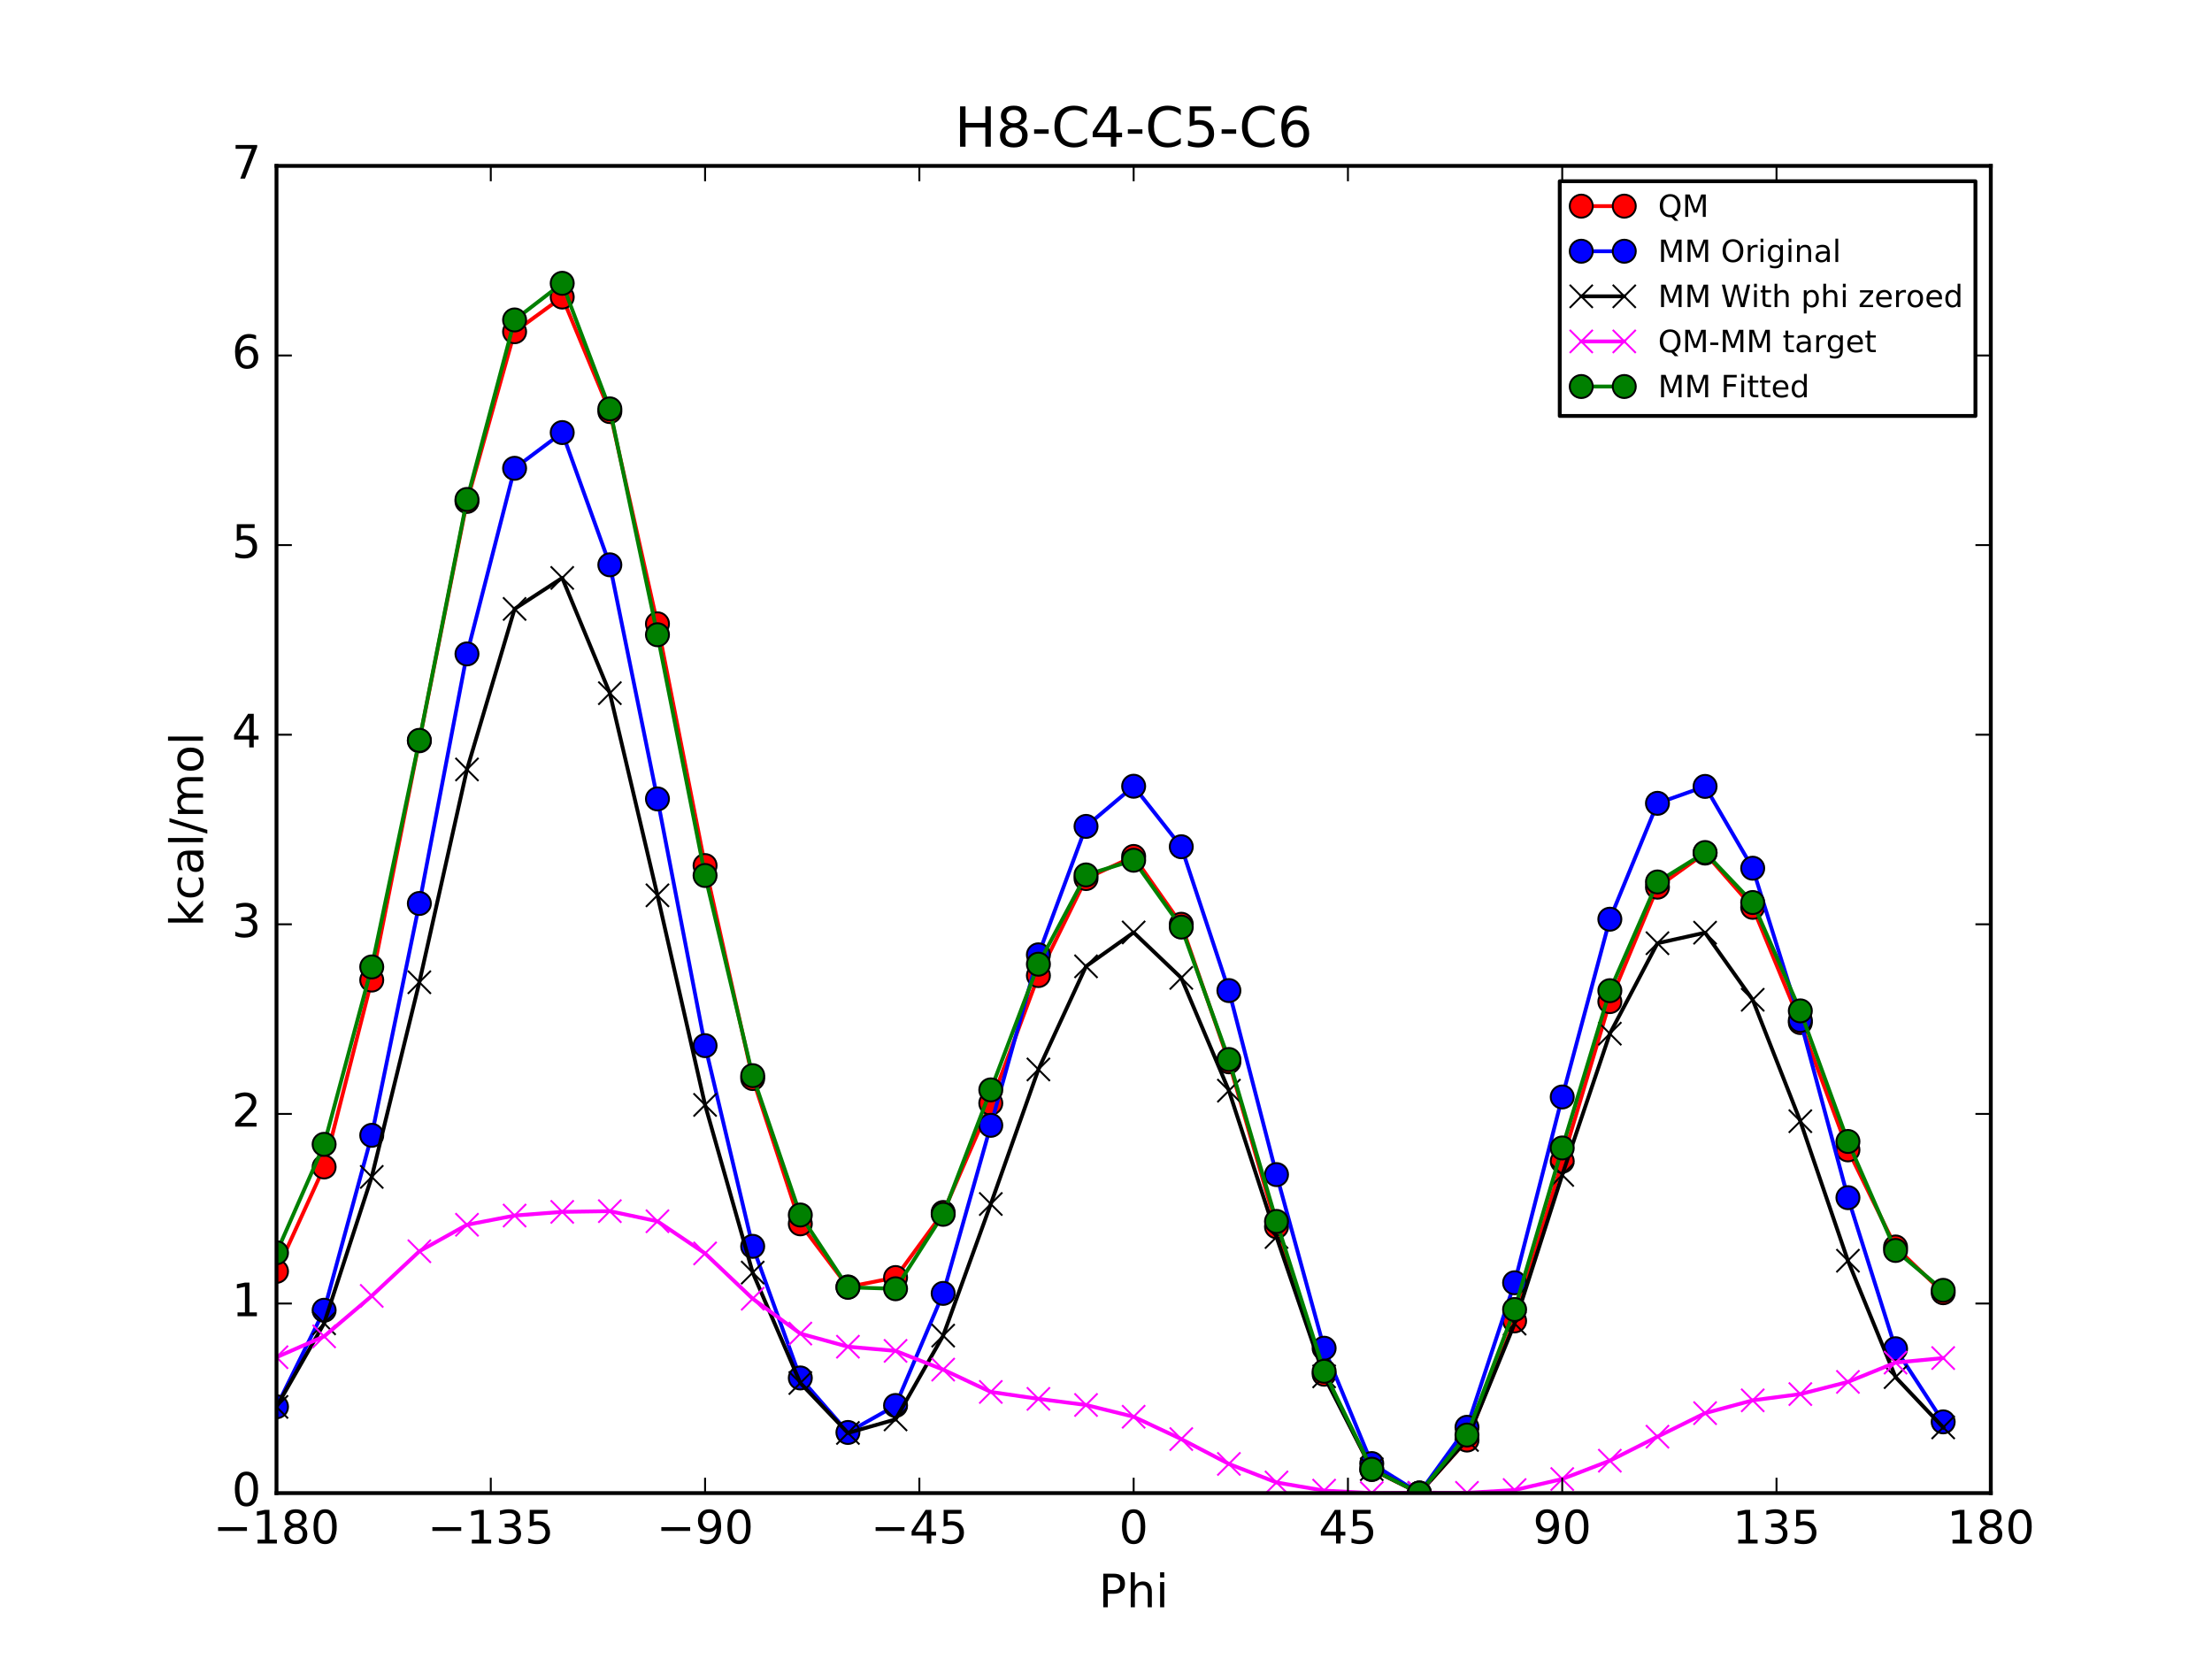 <?xml version="1.0" encoding="utf-8" standalone="no"?>
<!DOCTYPE svg PUBLIC "-//W3C//DTD SVG 1.1//EN"
  "http://www.w3.org/Graphics/SVG/1.1/DTD/svg11.dtd">
<!-- Created with matplotlib (http://matplotlib.org/) -->
<svg height="432pt" version="1.1" viewBox="0 0 576 432" width="576pt" xmlns="http://www.w3.org/2000/svg" xmlns:xlink="http://www.w3.org/1999/xlink">
 <defs>
  <style type="text/css">
*{stroke-linecap:butt;stroke-linejoin:round;stroke-miterlimit:100000;}
  </style>
 </defs>
 <g id="figure_1">
  <g id="patch_1">
   <path d="M 0 432 
L 576 432 
L 576 0 
L 0 0 
z
" style="fill:#ffffff;"/>
  </g>
  <g id="axes_1">
   <g id="patch_2">
    <path d="M 72 388.8 
L 518.4 388.8 
L 518.4 43.2 
L 72 43.2 
z
" style="fill:#ffffff;"/>
   </g>
   <g id="line2d_1">
    <path clip-path="url(#p88afce3d96)" d="M 71.999 331.065 
L 84.4 303.88 
L 96.8 255.206 
L 109.2 192.903 
L 121.6 130.579 
L 134 86.384 
L 146.4 77.354 
L 158.8 107.177 
L 171.2 162.446 
L 183.6 225.394 
L 196 280.852 
L 208.4 318.687 
L 220.8 335.113 
L 233.2 332.669 
L 245.6 315.728 
L 258 287.27 
L 270.4 254.036 
L 282.8 228.775 
L 295.199 223.018 
L 307.6 240.675 
L 320 276.497 
L 332.4 319.432 
L 344.8 357.847 
L 357.2 382.666 
L 369.6 388.8 
L 382 374.99 
L 394.4 343.962 
L 406.8 302.389 
L 419.2 260.819 
L 431.6 231.017 
L 444 222.144 
L 456.4 236.272 
L 468.8 266.268 
L 481.2 299.427 
L 493.6 324.713 
L 506 336.626 
" style="fill:none;stroke:#ff0000;stroke-linecap:square;"/>
    <defs>
     <path d="M 0 3 
C 0.796 3 1.559 2.684 2.121 2.121 
C 2.684 1.559 3 0.796 3 0 
C 3 -0.796 2.684 -1.559 2.121 -2.121 
C 1.559 -2.684 0.796 -3 0 -3 
C -0.796 -3 -1.559 -2.684 -2.121 -2.121 
C -2.684 -1.559 -3 -0.796 -3 0 
C -3 0.796 -2.684 1.559 -2.121 2.121 
C -1.559 2.684 -0.796 3 0 3 
z
" id="m58b7e28d74" style="stroke:#000000;stroke-width:0.5;"/>
    </defs>
    <g clip-path="url(#p88afce3d96)">
     <use style="fill:#ff0000;stroke:#000000;stroke-width:0.5;" x="71.999" xlink:href="#m58b7e28d74" y="331.065"/>
     <use style="fill:#ff0000;stroke:#000000;stroke-width:0.5;" x="84.4" xlink:href="#m58b7e28d74" y="303.88"/>
     <use style="fill:#ff0000;stroke:#000000;stroke-width:0.5;" x="96.8" xlink:href="#m58b7e28d74" y="255.206"/>
     <use style="fill:#ff0000;stroke:#000000;stroke-width:0.5;" x="109.2" xlink:href="#m58b7e28d74" y="192.903"/>
     <use style="fill:#ff0000;stroke:#000000;stroke-width:0.5;" x="121.6" xlink:href="#m58b7e28d74" y="130.579"/>
     <use style="fill:#ff0000;stroke:#000000;stroke-width:0.5;" x="134" xlink:href="#m58b7e28d74" y="86.384"/>
     <use style="fill:#ff0000;stroke:#000000;stroke-width:0.5;" x="146.4" xlink:href="#m58b7e28d74" y="77.354"/>
     <use style="fill:#ff0000;stroke:#000000;stroke-width:0.5;" x="158.8" xlink:href="#m58b7e28d74" y="107.177"/>
     <use style="fill:#ff0000;stroke:#000000;stroke-width:0.5;" x="171.2" xlink:href="#m58b7e28d74" y="162.446"/>
     <use style="fill:#ff0000;stroke:#000000;stroke-width:0.5;" x="183.6" xlink:href="#m58b7e28d74" y="225.394"/>
     <use style="fill:#ff0000;stroke:#000000;stroke-width:0.5;" x="196" xlink:href="#m58b7e28d74" y="280.852"/>
     <use style="fill:#ff0000;stroke:#000000;stroke-width:0.5;" x="208.4" xlink:href="#m58b7e28d74" y="318.687"/>
     <use style="fill:#ff0000;stroke:#000000;stroke-width:0.5;" x="220.8" xlink:href="#m58b7e28d74" y="335.113"/>
     <use style="fill:#ff0000;stroke:#000000;stroke-width:0.5;" x="233.2" xlink:href="#m58b7e28d74" y="332.669"/>
     <use style="fill:#ff0000;stroke:#000000;stroke-width:0.5;" x="245.6" xlink:href="#m58b7e28d74" y="315.728"/>
     <use style="fill:#ff0000;stroke:#000000;stroke-width:0.5;" x="258" xlink:href="#m58b7e28d74" y="287.27"/>
     <use style="fill:#ff0000;stroke:#000000;stroke-width:0.5;" x="270.4" xlink:href="#m58b7e28d74" y="254.036"/>
     <use style="fill:#ff0000;stroke:#000000;stroke-width:0.5;" x="282.8" xlink:href="#m58b7e28d74" y="228.775"/>
     <use style="fill:#ff0000;stroke:#000000;stroke-width:0.5;" x="295.199" xlink:href="#m58b7e28d74" y="223.018"/>
     <use style="fill:#ff0000;stroke:#000000;stroke-width:0.5;" x="307.6" xlink:href="#m58b7e28d74" y="240.675"/>
     <use style="fill:#ff0000;stroke:#000000;stroke-width:0.5;" x="320" xlink:href="#m58b7e28d74" y="276.497"/>
     <use style="fill:#ff0000;stroke:#000000;stroke-width:0.5;" x="332.4" xlink:href="#m58b7e28d74" y="319.432"/>
     <use style="fill:#ff0000;stroke:#000000;stroke-width:0.5;" x="344.8" xlink:href="#m58b7e28d74" y="357.847"/>
     <use style="fill:#ff0000;stroke:#000000;stroke-width:0.5;" x="357.2" xlink:href="#m58b7e28d74" y="382.666"/>
     <use style="fill:#ff0000;stroke:#000000;stroke-width:0.5;" x="369.6" xlink:href="#m58b7e28d74" y="388.8"/>
     <use style="fill:#ff0000;stroke:#000000;stroke-width:0.5;" x="382" xlink:href="#m58b7e28d74" y="374.99"/>
     <use style="fill:#ff0000;stroke:#000000;stroke-width:0.5;" x="394.4" xlink:href="#m58b7e28d74" y="343.962"/>
     <use style="fill:#ff0000;stroke:#000000;stroke-width:0.5;" x="406.8" xlink:href="#m58b7e28d74" y="302.389"/>
     <use style="fill:#ff0000;stroke:#000000;stroke-width:0.5;" x="419.2" xlink:href="#m58b7e28d74" y="260.819"/>
     <use style="fill:#ff0000;stroke:#000000;stroke-width:0.5;" x="431.6" xlink:href="#m58b7e28d74" y="231.017"/>
     <use style="fill:#ff0000;stroke:#000000;stroke-width:0.5;" x="444" xlink:href="#m58b7e28d74" y="222.144"/>
     <use style="fill:#ff0000;stroke:#000000;stroke-width:0.5;" x="456.4" xlink:href="#m58b7e28d74" y="236.272"/>
     <use style="fill:#ff0000;stroke:#000000;stroke-width:0.5;" x="468.8" xlink:href="#m58b7e28d74" y="266.268"/>
     <use style="fill:#ff0000;stroke:#000000;stroke-width:0.5;" x="481.2" xlink:href="#m58b7e28d74" y="299.427"/>
     <use style="fill:#ff0000;stroke:#000000;stroke-width:0.5;" x="493.6" xlink:href="#m58b7e28d74" y="324.713"/>
     <use style="fill:#ff0000;stroke:#000000;stroke-width:0.5;" x="506" xlink:href="#m58b7e28d74" y="336.626"/>
    </g>
   </g>
   <g id="line2d_2">
    <path clip-path="url(#p88afce3d96)" d="M 71.999 366.317 
L 84.4 341.188 
L 96.8 295.634 
L 109.2 235.263 
L 121.6 170.279 
L 134 121.944 
L 146.4 112.641 
L 158.8 147.078 
L 171.2 208.038 
L 183.6 272.286 
L 196 324.544 
L 208.4 358.818 
L 220.8 373.008 
L 233.2 365.987 
L 245.6 336.797 
L 258 293.035 
L 270.4 248.633 
L 282.8 215.192 
L 295.199 204.735 
L 307.6 220.489 
L 320 257.943 
L 332.4 305.864 
L 344.8 351.072 
L 357.2 381.106 
L 369.6 388.8 
L 382 371.666 
L 394.4 334.027 
L 406.8 285.65 
L 419.2 239.36 
L 431.6 209.183 
L 444 204.781 
L 456.4 226.081 
L 468.8 265.711 
L 481.2 311.869 
L 493.6 351.206 
L 506 370.251 
" style="fill:none;stroke:#0000ff;stroke-linecap:square;"/>
    <defs>
     <path d="M 0 3 
C 0.796 3 1.559 2.684 2.121 2.121 
C 2.684 1.559 3 0.796 3 0 
C 3 -0.796 2.684 -1.559 2.121 -2.121 
C 1.559 -2.684 0.796 -3 0 -3 
C -0.796 -3 -1.559 -2.684 -2.121 -2.121 
C -2.684 -1.559 -3 -0.796 -3 0 
C -3 0.796 -2.684 1.559 -2.121 2.121 
C -1.559 2.684 -0.796 3 0 3 
z
" id="m69bf3826ee" style="stroke:#000000;stroke-width:0.5;"/>
    </defs>
    <g clip-path="url(#p88afce3d96)">
     <use style="fill:#0000ff;stroke:#000000;stroke-width:0.5;" x="71.999" xlink:href="#m69bf3826ee" y="366.317"/>
     <use style="fill:#0000ff;stroke:#000000;stroke-width:0.5;" x="84.4" xlink:href="#m69bf3826ee" y="341.188"/>
     <use style="fill:#0000ff;stroke:#000000;stroke-width:0.5;" x="96.8" xlink:href="#m69bf3826ee" y="295.634"/>
     <use style="fill:#0000ff;stroke:#000000;stroke-width:0.5;" x="109.2" xlink:href="#m69bf3826ee" y="235.263"/>
     <use style="fill:#0000ff;stroke:#000000;stroke-width:0.5;" x="121.6" xlink:href="#m69bf3826ee" y="170.279"/>
     <use style="fill:#0000ff;stroke:#000000;stroke-width:0.5;" x="134" xlink:href="#m69bf3826ee" y="121.944"/>
     <use style="fill:#0000ff;stroke:#000000;stroke-width:0.5;" x="146.4" xlink:href="#m69bf3826ee" y="112.641"/>
     <use style="fill:#0000ff;stroke:#000000;stroke-width:0.5;" x="158.8" xlink:href="#m69bf3826ee" y="147.078"/>
     <use style="fill:#0000ff;stroke:#000000;stroke-width:0.5;" x="171.2" xlink:href="#m69bf3826ee" y="208.038"/>
     <use style="fill:#0000ff;stroke:#000000;stroke-width:0.5;" x="183.6" xlink:href="#m69bf3826ee" y="272.286"/>
     <use style="fill:#0000ff;stroke:#000000;stroke-width:0.5;" x="196" xlink:href="#m69bf3826ee" y="324.544"/>
     <use style="fill:#0000ff;stroke:#000000;stroke-width:0.5;" x="208.4" xlink:href="#m69bf3826ee" y="358.818"/>
     <use style="fill:#0000ff;stroke:#000000;stroke-width:0.5;" x="220.8" xlink:href="#m69bf3826ee" y="373.008"/>
     <use style="fill:#0000ff;stroke:#000000;stroke-width:0.5;" x="233.2" xlink:href="#m69bf3826ee" y="365.987"/>
     <use style="fill:#0000ff;stroke:#000000;stroke-width:0.5;" x="245.6" xlink:href="#m69bf3826ee" y="336.797"/>
     <use style="fill:#0000ff;stroke:#000000;stroke-width:0.5;" x="258" xlink:href="#m69bf3826ee" y="293.035"/>
     <use style="fill:#0000ff;stroke:#000000;stroke-width:0.5;" x="270.4" xlink:href="#m69bf3826ee" y="248.633"/>
     <use style="fill:#0000ff;stroke:#000000;stroke-width:0.5;" x="282.8" xlink:href="#m69bf3826ee" y="215.192"/>
     <use style="fill:#0000ff;stroke:#000000;stroke-width:0.5;" x="295.199" xlink:href="#m69bf3826ee" y="204.735"/>
     <use style="fill:#0000ff;stroke:#000000;stroke-width:0.5;" x="307.6" xlink:href="#m69bf3826ee" y="220.489"/>
     <use style="fill:#0000ff;stroke:#000000;stroke-width:0.5;" x="320" xlink:href="#m69bf3826ee" y="257.943"/>
     <use style="fill:#0000ff;stroke:#000000;stroke-width:0.5;" x="332.4" xlink:href="#m69bf3826ee" y="305.864"/>
     <use style="fill:#0000ff;stroke:#000000;stroke-width:0.5;" x="344.8" xlink:href="#m69bf3826ee" y="351.072"/>
     <use style="fill:#0000ff;stroke:#000000;stroke-width:0.5;" x="357.2" xlink:href="#m69bf3826ee" y="381.106"/>
     <use style="fill:#0000ff;stroke:#000000;stroke-width:0.5;" x="369.6" xlink:href="#m69bf3826ee" y="388.8"/>
     <use style="fill:#0000ff;stroke:#000000;stroke-width:0.5;" x="382" xlink:href="#m69bf3826ee" y="371.666"/>
     <use style="fill:#0000ff;stroke:#000000;stroke-width:0.5;" x="394.4" xlink:href="#m69bf3826ee" y="334.027"/>
     <use style="fill:#0000ff;stroke:#000000;stroke-width:0.5;" x="406.8" xlink:href="#m69bf3826ee" y="285.65"/>
     <use style="fill:#0000ff;stroke:#000000;stroke-width:0.5;" x="419.2" xlink:href="#m69bf3826ee" y="239.36"/>
     <use style="fill:#0000ff;stroke:#000000;stroke-width:0.5;" x="431.6" xlink:href="#m69bf3826ee" y="209.183"/>
     <use style="fill:#0000ff;stroke:#000000;stroke-width:0.5;" x="444" xlink:href="#m69bf3826ee" y="204.781"/>
     <use style="fill:#0000ff;stroke:#000000;stroke-width:0.5;" x="456.4" xlink:href="#m69bf3826ee" y="226.081"/>
     <use style="fill:#0000ff;stroke:#000000;stroke-width:0.5;" x="468.8" xlink:href="#m69bf3826ee" y="265.711"/>
     <use style="fill:#0000ff;stroke:#000000;stroke-width:0.5;" x="481.2" xlink:href="#m69bf3826ee" y="311.869"/>
     <use style="fill:#0000ff;stroke:#000000;stroke-width:0.5;" x="493.6" xlink:href="#m69bf3826ee" y="351.206"/>
     <use style="fill:#0000ff;stroke:#000000;stroke-width:0.5;" x="506" xlink:href="#m69bf3826ee" y="370.251"/>
    </g>
   </g>
   <g id="line2d_3">
    <path clip-path="url(#p88afce3d96)" d="M 71.999 366.353 
L 84.4 344.597 
L 96.8 306.462 
L 109.2 255.781 
L 121.6 200.36 
L 134 158.562 
L 146.4 150.491 
L 158.8 180.502 
L 171.2 233.138 
L 183.6 287.715 
L 196 331.38 
L 208.4 360.13 
L 220.8 373.138 
L 233.2 369.609 
L 245.6 347.792 
L 258 313.521 
L 270.4 278.482 
L 282.8 251.629 
L 295.199 242.807 
L 307.6 254.649 
L 320 284.003 
L 332.4 322.109 
L 344.8 358.402 
L 357.2 382.573 
L 369.6 388.8 
L 382 374.964 
L 394.4 344.663 
L 406.8 305.954 
L 419.2 269.164 
L 431.6 245.613 
L 444 242.869 
L 456.4 260.335 
L 468.8 291.958 
L 481.2 328.287 
L 493.6 358.601 
L 506 371.698 
" style="fill:none;stroke:#000000;stroke-linecap:square;"/>
    <defs>
     <path d="M -3 3 
L 3 -3 
M -3 -3 
L 3 3 
" id="m80f69811a4" style="stroke:#000000;stroke-width:0.5;"/>
    </defs>
    <g clip-path="url(#p88afce3d96)">
     <use style="stroke:#000000;stroke-width:0.5;" x="71.999" xlink:href="#m80f69811a4" y="366.353"/>
     <use style="stroke:#000000;stroke-width:0.5;" x="84.4" xlink:href="#m80f69811a4" y="344.597"/>
     <use style="stroke:#000000;stroke-width:0.5;" x="96.8" xlink:href="#m80f69811a4" y="306.462"/>
     <use style="stroke:#000000;stroke-width:0.5;" x="109.2" xlink:href="#m80f69811a4" y="255.781"/>
     <use style="stroke:#000000;stroke-width:0.5;" x="121.6" xlink:href="#m80f69811a4" y="200.36"/>
     <use style="stroke:#000000;stroke-width:0.5;" x="134" xlink:href="#m80f69811a4" y="158.562"/>
     <use style="stroke:#000000;stroke-width:0.5;" x="146.4" xlink:href="#m80f69811a4" y="150.491"/>
     <use style="stroke:#000000;stroke-width:0.5;" x="158.8" xlink:href="#m80f69811a4" y="180.502"/>
     <use style="stroke:#000000;stroke-width:0.5;" x="171.2" xlink:href="#m80f69811a4" y="233.138"/>
     <use style="stroke:#000000;stroke-width:0.5;" x="183.6" xlink:href="#m80f69811a4" y="287.715"/>
     <use style="stroke:#000000;stroke-width:0.5;" x="196" xlink:href="#m80f69811a4" y="331.38"/>
     <use style="stroke:#000000;stroke-width:0.5;" x="208.4" xlink:href="#m80f69811a4" y="360.13"/>
     <use style="stroke:#000000;stroke-width:0.5;" x="220.8" xlink:href="#m80f69811a4" y="373.138"/>
     <use style="stroke:#000000;stroke-width:0.5;" x="233.2" xlink:href="#m80f69811a4" y="369.609"/>
     <use style="stroke:#000000;stroke-width:0.5;" x="245.6" xlink:href="#m80f69811a4" y="347.792"/>
     <use style="stroke:#000000;stroke-width:0.5;" x="258" xlink:href="#m80f69811a4" y="313.521"/>
     <use style="stroke:#000000;stroke-width:0.5;" x="270.4" xlink:href="#m80f69811a4" y="278.482"/>
     <use style="stroke:#000000;stroke-width:0.5;" x="282.8" xlink:href="#m80f69811a4" y="251.629"/>
     <use style="stroke:#000000;stroke-width:0.5;" x="295.199" xlink:href="#m80f69811a4" y="242.807"/>
     <use style="stroke:#000000;stroke-width:0.5;" x="307.6" xlink:href="#m80f69811a4" y="254.649"/>
     <use style="stroke:#000000;stroke-width:0.5;" x="320" xlink:href="#m80f69811a4" y="284.003"/>
     <use style="stroke:#000000;stroke-width:0.5;" x="332.4" xlink:href="#m80f69811a4" y="322.109"/>
     <use style="stroke:#000000;stroke-width:0.5;" x="344.8" xlink:href="#m80f69811a4" y="358.402"/>
     <use style="stroke:#000000;stroke-width:0.5;" x="357.2" xlink:href="#m80f69811a4" y="382.573"/>
     <use style="stroke:#000000;stroke-width:0.5;" x="369.6" xlink:href="#m80f69811a4" y="388.8"/>
     <use style="stroke:#000000;stroke-width:0.5;" x="382" xlink:href="#m80f69811a4" y="374.964"/>
     <use style="stroke:#000000;stroke-width:0.5;" x="394.4" xlink:href="#m80f69811a4" y="344.663"/>
     <use style="stroke:#000000;stroke-width:0.5;" x="406.8" xlink:href="#m80f69811a4" y="305.954"/>
     <use style="stroke:#000000;stroke-width:0.5;" x="419.2" xlink:href="#m80f69811a4" y="269.164"/>
     <use style="stroke:#000000;stroke-width:0.5;" x="431.6" xlink:href="#m80f69811a4" y="245.613"/>
     <use style="stroke:#000000;stroke-width:0.5;" x="444" xlink:href="#m80f69811a4" y="242.869"/>
     <use style="stroke:#000000;stroke-width:0.5;" x="456.4" xlink:href="#m80f69811a4" y="260.335"/>
     <use style="stroke:#000000;stroke-width:0.5;" x="468.8" xlink:href="#m80f69811a4" y="291.958"/>
     <use style="stroke:#000000;stroke-width:0.5;" x="481.2" xlink:href="#m80f69811a4" y="328.287"/>
     <use style="stroke:#000000;stroke-width:0.5;" x="493.6" xlink:href="#m80f69811a4" y="358.601"/>
     <use style="stroke:#000000;stroke-width:0.5;" x="506" xlink:href="#m80f69811a4" y="371.698"/>
    </g>
   </g>
   <g id="line2d_4">
    <path clip-path="url(#p88afce3d96)" d="M 71.999 353.419 
L 84.4 347.989 
L 96.8 337.451 
L 109.2 325.829 
L 121.6 318.926 
L 134 316.528 
L 146.4 315.57 
L 158.8 315.382 
L 171.2 318.015 
L 183.6 326.386 
L 196 338.179 
L 208.4 347.264 
L 220.8 350.681 
L 233.2 351.766 
L 245.6 356.643 
L 258 362.455 
L 270.4 364.261 
L 282.8 365.852 
L 295.199 368.917 
L 307.6 374.733 
L 320 381.201 
L 332.4 386.029 
L 344.8 388.152 
L 357.2 388.8 
L 369.6 388.707 
L 382 388.733 
L 394.4 388.006 
L 406.8 385.141 
L 419.2 380.361 
L 431.6 374.111 
L 444 367.982 
L 456.4 364.644 
L 468.8 363.017 
L 481.2 359.847 
L 493.6 354.819 
L 506 353.635 
" style="fill:none;stroke:#ff00ff;stroke-linecap:square;"/>
    <defs>
     <path d="M -3 3 
L 3 -3 
M -3 -3 
L 3 3 
" id="m72ec165385" style="stroke:#ff00ff;stroke-width:0.5;"/>
    </defs>
    <g clip-path="url(#p88afce3d96)">
     <use style="fill:#ff00ff;stroke:#ff00ff;stroke-width:0.5;" x="71.999" xlink:href="#m72ec165385" y="353.419"/>
     <use style="fill:#ff00ff;stroke:#ff00ff;stroke-width:0.5;" x="84.4" xlink:href="#m72ec165385" y="347.989"/>
     <use style="fill:#ff00ff;stroke:#ff00ff;stroke-width:0.5;" x="96.8" xlink:href="#m72ec165385" y="337.451"/>
     <use style="fill:#ff00ff;stroke:#ff00ff;stroke-width:0.5;" x="109.2" xlink:href="#m72ec165385" y="325.829"/>
     <use style="fill:#ff00ff;stroke:#ff00ff;stroke-width:0.5;" x="121.6" xlink:href="#m72ec165385" y="318.926"/>
     <use style="fill:#ff00ff;stroke:#ff00ff;stroke-width:0.5;" x="134" xlink:href="#m72ec165385" y="316.528"/>
     <use style="fill:#ff00ff;stroke:#ff00ff;stroke-width:0.5;" x="146.4" xlink:href="#m72ec165385" y="315.57"/>
     <use style="fill:#ff00ff;stroke:#ff00ff;stroke-width:0.5;" x="158.8" xlink:href="#m72ec165385" y="315.382"/>
     <use style="fill:#ff00ff;stroke:#ff00ff;stroke-width:0.5;" x="171.2" xlink:href="#m72ec165385" y="318.015"/>
     <use style="fill:#ff00ff;stroke:#ff00ff;stroke-width:0.5;" x="183.6" xlink:href="#m72ec165385" y="326.386"/>
     <use style="fill:#ff00ff;stroke:#ff00ff;stroke-width:0.5;" x="196" xlink:href="#m72ec165385" y="338.179"/>
     <use style="fill:#ff00ff;stroke:#ff00ff;stroke-width:0.5;" x="208.4" xlink:href="#m72ec165385" y="347.264"/>
     <use style="fill:#ff00ff;stroke:#ff00ff;stroke-width:0.5;" x="220.8" xlink:href="#m72ec165385" y="350.681"/>
     <use style="fill:#ff00ff;stroke:#ff00ff;stroke-width:0.5;" x="233.2" xlink:href="#m72ec165385" y="351.766"/>
     <use style="fill:#ff00ff;stroke:#ff00ff;stroke-width:0.5;" x="245.6" xlink:href="#m72ec165385" y="356.643"/>
     <use style="fill:#ff00ff;stroke:#ff00ff;stroke-width:0.5;" x="258" xlink:href="#m72ec165385" y="362.455"/>
     <use style="fill:#ff00ff;stroke:#ff00ff;stroke-width:0.5;" x="270.4" xlink:href="#m72ec165385" y="364.261"/>
     <use style="fill:#ff00ff;stroke:#ff00ff;stroke-width:0.5;" x="282.8" xlink:href="#m72ec165385" y="365.852"/>
     <use style="fill:#ff00ff;stroke:#ff00ff;stroke-width:0.5;" x="295.199" xlink:href="#m72ec165385" y="368.917"/>
     <use style="fill:#ff00ff;stroke:#ff00ff;stroke-width:0.5;" x="307.6" xlink:href="#m72ec165385" y="374.733"/>
     <use style="fill:#ff00ff;stroke:#ff00ff;stroke-width:0.5;" x="320" xlink:href="#m72ec165385" y="381.201"/>
     <use style="fill:#ff00ff;stroke:#ff00ff;stroke-width:0.5;" x="332.4" xlink:href="#m72ec165385" y="386.029"/>
     <use style="fill:#ff00ff;stroke:#ff00ff;stroke-width:0.5;" x="344.8" xlink:href="#m72ec165385" y="388.152"/>
     <use style="fill:#ff00ff;stroke:#ff00ff;stroke-width:0.5;" x="357.2" xlink:href="#m72ec165385" y="388.8"/>
     <use style="fill:#ff00ff;stroke:#ff00ff;stroke-width:0.5;" x="369.6" xlink:href="#m72ec165385" y="388.707"/>
     <use style="fill:#ff00ff;stroke:#ff00ff;stroke-width:0.5;" x="382" xlink:href="#m72ec165385" y="388.733"/>
     <use style="fill:#ff00ff;stroke:#ff00ff;stroke-width:0.5;" x="394.4" xlink:href="#m72ec165385" y="388.006"/>
     <use style="fill:#ff00ff;stroke:#ff00ff;stroke-width:0.5;" x="406.8" xlink:href="#m72ec165385" y="385.141"/>
     <use style="fill:#ff00ff;stroke:#ff00ff;stroke-width:0.5;" x="419.2" xlink:href="#m72ec165385" y="380.361"/>
     <use style="fill:#ff00ff;stroke:#ff00ff;stroke-width:0.5;" x="431.6" xlink:href="#m72ec165385" y="374.111"/>
     <use style="fill:#ff00ff;stroke:#ff00ff;stroke-width:0.5;" x="444" xlink:href="#m72ec165385" y="367.982"/>
     <use style="fill:#ff00ff;stroke:#ff00ff;stroke-width:0.5;" x="456.4" xlink:href="#m72ec165385" y="364.644"/>
     <use style="fill:#ff00ff;stroke:#ff00ff;stroke-width:0.5;" x="468.8" xlink:href="#m72ec165385" y="363.017"/>
     <use style="fill:#ff00ff;stroke:#ff00ff;stroke-width:0.5;" x="481.2" xlink:href="#m72ec165385" y="359.847"/>
     <use style="fill:#ff00ff;stroke:#ff00ff;stroke-width:0.5;" x="493.6" xlink:href="#m72ec165385" y="354.819"/>
     <use style="fill:#ff00ff;stroke:#ff00ff;stroke-width:0.5;" x="506" xlink:href="#m72ec165385" y="353.635"/>
    </g>
   </g>
   <g id="line2d_5">
    <path clip-path="url(#p88afce3d96)" d="M 71.999 326.211 
L 84.4 297.983 
L 96.8 251.788 
L 109.2 192.78 
L 121.6 130.055 
L 134 83.314 
L 146.4 73.771 
L 158.8 106.473 
L 171.2 165.287 
L 183.6 227.98 
L 196 280.099 
L 208.4 316.381 
L 220.8 335.214 
L 233.2 335.59 
L 245.6 316.206 
L 258 283.802 
L 270.4 251.075 
L 282.8 227.828 
L 295.199 224.008 
L 307.6 241.417 
L 320 275.892 
L 332.4 318.057 
L 344.8 357.087 
L 357.2 382.59 
L 369.6 388.8 
L 382 373.684 
L 394.4 340.988 
L 406.8 298.93 
L 419.2 257.969 
L 431.6 229.658 
L 444 221.995 
L 456.4 235.011 
L 468.8 263.228 
L 481.2 297.234 
L 493.6 325.619 
L 506 336.003 
" style="fill:none;stroke:#008000;stroke-linecap:square;"/>
    <defs>
     <path d="M 0 3 
C 0.796 3 1.559 2.684 2.121 2.121 
C 2.684 1.559 3 0.796 3 0 
C 3 -0.796 2.684 -1.559 2.121 -2.121 
C 1.559 -2.684 0.796 -3 0 -3 
C -0.796 -3 -1.559 -2.684 -2.121 -2.121 
C -2.684 -1.559 -3 -0.796 -3 0 
C -3 0.796 -2.684 1.559 -2.121 2.121 
C -1.559 2.684 -0.796 3 0 3 
z
" id="m6e016ca6d5" style="stroke:#000000;stroke-width:0.5;"/>
    </defs>
    <g clip-path="url(#p88afce3d96)">
     <use style="fill:#008000;stroke:#000000;stroke-width:0.5;" x="71.999" xlink:href="#m6e016ca6d5" y="326.211"/>
     <use style="fill:#008000;stroke:#000000;stroke-width:0.5;" x="84.4" xlink:href="#m6e016ca6d5" y="297.983"/>
     <use style="fill:#008000;stroke:#000000;stroke-width:0.5;" x="96.8" xlink:href="#m6e016ca6d5" y="251.788"/>
     <use style="fill:#008000;stroke:#000000;stroke-width:0.5;" x="109.2" xlink:href="#m6e016ca6d5" y="192.78"/>
     <use style="fill:#008000;stroke:#000000;stroke-width:0.5;" x="121.6" xlink:href="#m6e016ca6d5" y="130.055"/>
     <use style="fill:#008000;stroke:#000000;stroke-width:0.5;" x="134" xlink:href="#m6e016ca6d5" y="83.314"/>
     <use style="fill:#008000;stroke:#000000;stroke-width:0.5;" x="146.4" xlink:href="#m6e016ca6d5" y="73.771"/>
     <use style="fill:#008000;stroke:#000000;stroke-width:0.5;" x="158.8" xlink:href="#m6e016ca6d5" y="106.473"/>
     <use style="fill:#008000;stroke:#000000;stroke-width:0.5;" x="171.2" xlink:href="#m6e016ca6d5" y="165.287"/>
     <use style="fill:#008000;stroke:#000000;stroke-width:0.5;" x="183.6" xlink:href="#m6e016ca6d5" y="227.98"/>
     <use style="fill:#008000;stroke:#000000;stroke-width:0.5;" x="196" xlink:href="#m6e016ca6d5" y="280.099"/>
     <use style="fill:#008000;stroke:#000000;stroke-width:0.5;" x="208.4" xlink:href="#m6e016ca6d5" y="316.381"/>
     <use style="fill:#008000;stroke:#000000;stroke-width:0.5;" x="220.8" xlink:href="#m6e016ca6d5" y="335.214"/>
     <use style="fill:#008000;stroke:#000000;stroke-width:0.5;" x="233.2" xlink:href="#m6e016ca6d5" y="335.59"/>
     <use style="fill:#008000;stroke:#000000;stroke-width:0.5;" x="245.6" xlink:href="#m6e016ca6d5" y="316.206"/>
     <use style="fill:#008000;stroke:#000000;stroke-width:0.5;" x="258" xlink:href="#m6e016ca6d5" y="283.802"/>
     <use style="fill:#008000;stroke:#000000;stroke-width:0.5;" x="270.4" xlink:href="#m6e016ca6d5" y="251.075"/>
     <use style="fill:#008000;stroke:#000000;stroke-width:0.5;" x="282.8" xlink:href="#m6e016ca6d5" y="227.828"/>
     <use style="fill:#008000;stroke:#000000;stroke-width:0.5;" x="295.199" xlink:href="#m6e016ca6d5" y="224.008"/>
     <use style="fill:#008000;stroke:#000000;stroke-width:0.5;" x="307.6" xlink:href="#m6e016ca6d5" y="241.417"/>
     <use style="fill:#008000;stroke:#000000;stroke-width:0.5;" x="320" xlink:href="#m6e016ca6d5" y="275.892"/>
     <use style="fill:#008000;stroke:#000000;stroke-width:0.5;" x="332.4" xlink:href="#m6e016ca6d5" y="318.057"/>
     <use style="fill:#008000;stroke:#000000;stroke-width:0.5;" x="344.8" xlink:href="#m6e016ca6d5" y="357.087"/>
     <use style="fill:#008000;stroke:#000000;stroke-width:0.5;" x="357.2" xlink:href="#m6e016ca6d5" y="382.59"/>
     <use style="fill:#008000;stroke:#000000;stroke-width:0.5;" x="369.6" xlink:href="#m6e016ca6d5" y="388.8"/>
     <use style="fill:#008000;stroke:#000000;stroke-width:0.5;" x="382" xlink:href="#m6e016ca6d5" y="373.684"/>
     <use style="fill:#008000;stroke:#000000;stroke-width:0.5;" x="394.4" xlink:href="#m6e016ca6d5" y="340.988"/>
     <use style="fill:#008000;stroke:#000000;stroke-width:0.5;" x="406.8" xlink:href="#m6e016ca6d5" y="298.93"/>
     <use style="fill:#008000;stroke:#000000;stroke-width:0.5;" x="419.2" xlink:href="#m6e016ca6d5" y="257.969"/>
     <use style="fill:#008000;stroke:#000000;stroke-width:0.5;" x="431.6" xlink:href="#m6e016ca6d5" y="229.658"/>
     <use style="fill:#008000;stroke:#000000;stroke-width:0.5;" x="444" xlink:href="#m6e016ca6d5" y="221.995"/>
     <use style="fill:#008000;stroke:#000000;stroke-width:0.5;" x="456.4" xlink:href="#m6e016ca6d5" y="235.011"/>
     <use style="fill:#008000;stroke:#000000;stroke-width:0.5;" x="468.8" xlink:href="#m6e016ca6d5" y="263.228"/>
     <use style="fill:#008000;stroke:#000000;stroke-width:0.5;" x="481.2" xlink:href="#m6e016ca6d5" y="297.234"/>
     <use style="fill:#008000;stroke:#000000;stroke-width:0.5;" x="493.6" xlink:href="#m6e016ca6d5" y="325.619"/>
     <use style="fill:#008000;stroke:#000000;stroke-width:0.5;" x="506" xlink:href="#m6e016ca6d5" y="336.003"/>
    </g>
   </g>
   <g id="patch_3">
    <path d="M 72 388.8 
L 72 43.2 
" style="fill:none;stroke:#000000;stroke-linecap:square;stroke-linejoin:miter;"/>
   </g>
   <g id="patch_4">
    <path d="M 72 388.8 
L 518.4 388.8 
" style="fill:none;stroke:#000000;stroke-linecap:square;stroke-linejoin:miter;"/>
   </g>
   <g id="patch_5">
    <path d="M 518.4 388.8 
L 518.4 43.2 
" style="fill:none;stroke:#000000;stroke-linecap:square;stroke-linejoin:miter;"/>
   </g>
   <g id="patch_6">
    <path d="M 72 43.2 
L 518.4 43.2 
" style="fill:none;stroke:#000000;stroke-linecap:square;stroke-linejoin:miter;"/>
   </g>
   <g id="matplotlib.axis_1">
    <g id="xtick_1">
     <g id="line2d_6">
      <defs>
       <path d="M 0 0 
L 0 -4 
" id="m4eee955163" style="stroke:#000000;stroke-width:0.5;"/>
      </defs>
      <g>
       <use style="stroke:#000000;stroke-width:0.5;" x="72.0" xlink:href="#m4eee955163" y="388.8"/>
      </g>
     </g>
     <g id="line2d_7">
      <defs>
       <path d="M 0 0 
L 0 4 
" id="m9b232b9756" style="stroke:#000000;stroke-width:0.5;"/>
      </defs>
      <g>
       <use style="stroke:#000000;stroke-width:0.5;" x="72.0" xlink:href="#m9b232b9756" y="43.2"/>
      </g>
     </g>
     <g id="text_1">
      <!-- −180 -->
      <defs>
       <path d="M 31.781 66.406 
Q 24.172 66.406 20.328 58.906 
Q 16.5 51.422 16.5 36.375 
Q 16.5 21.391 20.328 13.891 
Q 24.172 6.391 31.781 6.391 
Q 39.453 6.391 43.281 13.891 
Q 47.125 21.391 47.125 36.375 
Q 47.125 51.422 43.281 58.906 
Q 39.453 66.406 31.781 66.406 
M 31.781 74.219 
Q 44.047 74.219 50.516 64.516 
Q 56.984 54.828 56.984 36.375 
Q 56.984 17.969 50.516 8.266 
Q 44.047 -1.422 31.781 -1.422 
Q 19.531 -1.422 13.062 8.266 
Q 6.594 17.969 6.594 36.375 
Q 6.594 54.828 13.062 64.516 
Q 19.531 74.219 31.781 74.219 
" id="BitstreamVeraSans-Roman-30"/>
       <path d="M 31.781 34.625 
Q 24.75 34.625 20.719 30.859 
Q 16.703 27.094 16.703 20.516 
Q 16.703 13.922 20.719 10.156 
Q 24.75 6.391 31.781 6.391 
Q 38.812 6.391 42.859 10.172 
Q 46.922 13.969 46.922 20.516 
Q 46.922 27.094 42.891 30.859 
Q 38.875 34.625 31.781 34.625 
M 21.922 38.812 
Q 15.578 40.375 12.031 44.719 
Q 8.5 49.078 8.5 55.328 
Q 8.5 64.062 14.719 69.141 
Q 20.953 74.219 31.781 74.219 
Q 42.672 74.219 48.875 69.141 
Q 55.078 64.062 55.078 55.328 
Q 55.078 49.078 51.531 44.719 
Q 48 40.375 41.703 38.812 
Q 48.828 37.156 52.797 32.312 
Q 56.781 27.484 56.781 20.516 
Q 56.781 9.906 50.312 4.234 
Q 43.844 -1.422 31.781 -1.422 
Q 19.734 -1.422 13.25 4.234 
Q 6.781 9.906 6.781 20.516 
Q 6.781 27.484 10.781 32.312 
Q 14.797 37.156 21.922 38.812 
M 18.312 54.391 
Q 18.312 48.734 21.844 45.562 
Q 25.391 42.391 31.781 42.391 
Q 38.141 42.391 41.719 45.562 
Q 45.312 48.734 45.312 54.391 
Q 45.312 60.062 41.719 63.234 
Q 38.141 66.406 31.781 66.406 
Q 25.391 66.406 21.844 63.234 
Q 18.312 60.062 18.312 54.391 
" id="BitstreamVeraSans-Roman-38"/>
       <path d="M 10.594 35.5 
L 73.188 35.5 
L 73.188 27.203 
L 10.594 27.203 
z
" id="BitstreamVeraSans-Roman-2212"/>
       <path d="M 12.406 8.297 
L 28.516 8.297 
L 28.516 63.922 
L 10.984 60.406 
L 10.984 69.391 
L 28.422 72.906 
L 38.281 72.906 
L 38.281 8.297 
L 54.391 8.297 
L 54.391 0 
L 12.406 0 
z
" id="BitstreamVeraSans-Roman-31"/>
      </defs>
      <g transform="translate(55.52 401.918)scale(0.12 -0.12)">
       <use xlink:href="#BitstreamVeraSans-Roman-2212"/>
       <use x="83.789" xlink:href="#BitstreamVeraSans-Roman-31"/>
       <use x="147.412" xlink:href="#BitstreamVeraSans-Roman-38"/>
       <use x="211.035" xlink:href="#BitstreamVeraSans-Roman-30"/>
      </g>
     </g>
    </g>
    <g id="xtick_2">
     <g id="line2d_8">
      <g>
       <use style="stroke:#000000;stroke-width:0.5;" x="127.8" xlink:href="#m4eee955163" y="388.8"/>
      </g>
     </g>
     <g id="line2d_9">
      <g>
       <use style="stroke:#000000;stroke-width:0.5;" x="127.8" xlink:href="#m9b232b9756" y="43.2"/>
      </g>
     </g>
     <g id="text_2">
      <!-- −135 -->
      <defs>
       <path d="M 10.797 72.906 
L 49.516 72.906 
L 49.516 64.594 
L 19.828 64.594 
L 19.828 46.734 
Q 21.969 47.469 24.109 47.828 
Q 26.266 48.188 28.422 48.188 
Q 40.625 48.188 47.75 41.5 
Q 54.891 34.812 54.891 23.391 
Q 54.891 11.625 47.562 5.094 
Q 40.234 -1.422 26.906 -1.422 
Q 22.312 -1.422 17.547 -0.641 
Q 12.797 0.141 7.719 1.703 
L 7.719 11.625 
Q 12.109 9.234 16.797 8.062 
Q 21.484 6.891 26.703 6.891 
Q 35.156 6.891 40.078 11.328 
Q 45.016 15.766 45.016 23.391 
Q 45.016 31 40.078 35.438 
Q 35.156 39.891 26.703 39.891 
Q 22.75 39.891 18.812 39.016 
Q 14.891 38.141 10.797 36.281 
z
" id="BitstreamVeraSans-Roman-35"/>
       <path d="M 40.578 39.312 
Q 47.656 37.797 51.625 33 
Q 55.609 28.219 55.609 21.188 
Q 55.609 10.406 48.188 4.484 
Q 40.766 -1.422 27.094 -1.422 
Q 22.516 -1.422 17.656 -0.516 
Q 12.797 0.391 7.625 2.203 
L 7.625 11.719 
Q 11.719 9.328 16.594 8.109 
Q 21.484 6.891 26.812 6.891 
Q 36.078 6.891 40.938 10.547 
Q 45.797 14.203 45.797 21.188 
Q 45.797 27.641 41.281 31.266 
Q 36.766 34.906 28.719 34.906 
L 20.219 34.906 
L 20.219 43.016 
L 29.109 43.016 
Q 36.375 43.016 40.234 45.922 
Q 44.094 48.828 44.094 54.297 
Q 44.094 59.906 40.109 62.906 
Q 36.141 65.922 28.719 65.922 
Q 24.656 65.922 20.016 65.031 
Q 15.375 64.156 9.812 62.312 
L 9.812 71.094 
Q 15.438 72.656 20.344 73.438 
Q 25.25 74.219 29.594 74.219 
Q 40.828 74.219 47.359 69.109 
Q 53.906 64.016 53.906 55.328 
Q 53.906 49.266 50.438 45.094 
Q 46.969 40.922 40.578 39.312 
" id="BitstreamVeraSans-Roman-33"/>
      </defs>
      <g transform="translate(111.32 401.918)scale(0.12 -0.12)">
       <use xlink:href="#BitstreamVeraSans-Roman-2212"/>
       <use x="83.789" xlink:href="#BitstreamVeraSans-Roman-31"/>
       <use x="147.412" xlink:href="#BitstreamVeraSans-Roman-33"/>
       <use x="211.035" xlink:href="#BitstreamVeraSans-Roman-35"/>
      </g>
     </g>
    </g>
    <g id="xtick_3">
     <g id="line2d_10">
      <g>
       <use style="stroke:#000000;stroke-width:0.5;" x="183.6" xlink:href="#m4eee955163" y="388.8"/>
      </g>
     </g>
     <g id="line2d_11">
      <g>
       <use style="stroke:#000000;stroke-width:0.5;" x="183.6" xlink:href="#m9b232b9756" y="43.2"/>
      </g>
     </g>
     <g id="text_3">
      <!-- −90 -->
      <defs>
       <path d="M 10.984 1.516 
L 10.984 10.5 
Q 14.703 8.734 18.5 7.812 
Q 22.312 6.891 25.984 6.891 
Q 35.75 6.891 40.891 13.453 
Q 46.047 20.016 46.781 33.406 
Q 43.953 29.203 39.594 26.953 
Q 35.25 24.703 29.984 24.703 
Q 19.047 24.703 12.672 31.312 
Q 6.297 37.938 6.297 49.422 
Q 6.297 60.641 12.938 67.422 
Q 19.578 74.219 30.609 74.219 
Q 43.266 74.219 49.922 64.516 
Q 56.594 54.828 56.594 36.375 
Q 56.594 19.141 48.406 8.859 
Q 40.234 -1.422 26.422 -1.422 
Q 22.703 -1.422 18.891 -0.688 
Q 15.094 0.047 10.984 1.516 
M 30.609 32.422 
Q 37.25 32.422 41.125 36.953 
Q 45.016 41.5 45.016 49.422 
Q 45.016 57.281 41.125 61.844 
Q 37.25 66.406 30.609 66.406 
Q 23.969 66.406 20.094 61.844 
Q 16.219 57.281 16.219 49.422 
Q 16.219 41.5 20.094 36.953 
Q 23.969 32.422 30.609 32.422 
" id="BitstreamVeraSans-Roman-39"/>
      </defs>
      <g transform="translate(170.937 401.918)scale(0.12 -0.12)">
       <use xlink:href="#BitstreamVeraSans-Roman-2212"/>
       <use x="83.789" xlink:href="#BitstreamVeraSans-Roman-39"/>
       <use x="147.412" xlink:href="#BitstreamVeraSans-Roman-30"/>
      </g>
     </g>
    </g>
    <g id="xtick_4">
     <g id="line2d_12">
      <g>
       <use style="stroke:#000000;stroke-width:0.5;" x="239.4" xlink:href="#m4eee955163" y="388.8"/>
      </g>
     </g>
     <g id="line2d_13">
      <g>
       <use style="stroke:#000000;stroke-width:0.5;" x="239.4" xlink:href="#m9b232b9756" y="43.2"/>
      </g>
     </g>
     <g id="text_4">
      <!-- −45 -->
      <defs>
       <path d="M 37.797 64.312 
L 12.891 25.391 
L 37.797 25.391 
z
M 35.203 72.906 
L 47.609 72.906 
L 47.609 25.391 
L 58.016 25.391 
L 58.016 17.188 
L 47.609 17.188 
L 47.609 0 
L 37.797 0 
L 37.797 17.188 
L 4.891 17.188 
L 4.891 26.703 
z
" id="BitstreamVeraSans-Roman-34"/>
      </defs>
      <g transform="translate(226.737 401.918)scale(0.12 -0.12)">
       <use xlink:href="#BitstreamVeraSans-Roman-2212"/>
       <use x="83.789" xlink:href="#BitstreamVeraSans-Roman-34"/>
       <use x="147.412" xlink:href="#BitstreamVeraSans-Roman-35"/>
      </g>
     </g>
    </g>
    <g id="xtick_5">
     <g id="line2d_14">
      <g>
       <use style="stroke:#000000;stroke-width:0.5;" x="295.2" xlink:href="#m4eee955163" y="388.8"/>
      </g>
     </g>
     <g id="line2d_15">
      <g>
       <use style="stroke:#000000;stroke-width:0.5;" x="295.2" xlink:href="#m9b232b9756" y="43.2"/>
      </g>
     </g>
     <g id="text_5">
      <!-- 0 -->
      <g transform="translate(291.382 401.918)scale(0.12 -0.12)">
       <use xlink:href="#BitstreamVeraSans-Roman-30"/>
      </g>
     </g>
    </g>
    <g id="xtick_6">
     <g id="line2d_16">
      <g>
       <use style="stroke:#000000;stroke-width:0.5;" x="351.0" xlink:href="#m4eee955163" y="388.8"/>
      </g>
     </g>
     <g id="line2d_17">
      <g>
       <use style="stroke:#000000;stroke-width:0.5;" x="351.0" xlink:href="#m9b232b9756" y="43.2"/>
      </g>
     </g>
     <g id="text_6">
      <!-- 45 -->
      <g transform="translate(343.365 401.918)scale(0.12 -0.12)">
       <use xlink:href="#BitstreamVeraSans-Roman-34"/>
       <use x="63.623" xlink:href="#BitstreamVeraSans-Roman-35"/>
      </g>
     </g>
    </g>
    <g id="xtick_7">
     <g id="line2d_18">
      <g>
       <use style="stroke:#000000;stroke-width:0.5;" x="406.8" xlink:href="#m4eee955163" y="388.8"/>
      </g>
     </g>
     <g id="line2d_19">
      <g>
       <use style="stroke:#000000;stroke-width:0.5;" x="406.8" xlink:href="#m9b232b9756" y="43.2"/>
      </g>
     </g>
     <g id="text_7">
      <!-- 90 -->
      <g transform="translate(399.165 401.918)scale(0.12 -0.12)">
       <use xlink:href="#BitstreamVeraSans-Roman-39"/>
       <use x="63.623" xlink:href="#BitstreamVeraSans-Roman-30"/>
      </g>
     </g>
    </g>
    <g id="xtick_8">
     <g id="line2d_20">
      <g>
       <use style="stroke:#000000;stroke-width:0.5;" x="462.6" xlink:href="#m4eee955163" y="388.8"/>
      </g>
     </g>
     <g id="line2d_21">
      <g>
       <use style="stroke:#000000;stroke-width:0.5;" x="462.6" xlink:href="#m9b232b9756" y="43.2"/>
      </g>
     </g>
     <g id="text_8">
      <!-- 135 -->
      <g transform="translate(451.147 401.918)scale(0.12 -0.12)">
       <use xlink:href="#BitstreamVeraSans-Roman-31"/>
       <use x="63.623" xlink:href="#BitstreamVeraSans-Roman-33"/>
       <use x="127.246" xlink:href="#BitstreamVeraSans-Roman-35"/>
      </g>
     </g>
    </g>
    <g id="xtick_9">
     <g id="line2d_22">
      <g>
       <use style="stroke:#000000;stroke-width:0.5;" x="518.4" xlink:href="#m4eee955163" y="388.8"/>
      </g>
     </g>
     <g id="line2d_23">
      <g>
       <use style="stroke:#000000;stroke-width:0.5;" x="518.4" xlink:href="#m9b232b9756" y="43.2"/>
      </g>
     </g>
     <g id="text_9">
      <!-- 180 -->
      <g transform="translate(506.947 401.918)scale(0.12 -0.12)">
       <use xlink:href="#BitstreamVeraSans-Roman-31"/>
       <use x="63.623" xlink:href="#BitstreamVeraSans-Roman-38"/>
       <use x="127.246" xlink:href="#BitstreamVeraSans-Roman-30"/>
      </g>
     </g>
    </g>
    <g id="text_10">
     <!-- Phi -->
     <defs>
      <path d="M 9.422 54.688 
L 18.406 54.688 
L 18.406 0 
L 9.422 0 
z
M 9.422 75.984 
L 18.406 75.984 
L 18.406 64.594 
L 9.422 64.594 
z
" id="BitstreamVeraSans-Roman-69"/>
      <path d="M 54.891 33.016 
L 54.891 0 
L 45.906 0 
L 45.906 32.719 
Q 45.906 40.484 42.875 44.328 
Q 39.844 48.188 33.797 48.188 
Q 26.516 48.188 22.312 43.547 
Q 18.109 38.922 18.109 30.906 
L 18.109 0 
L 9.078 0 
L 9.078 75.984 
L 18.109 75.984 
L 18.109 46.188 
Q 21.344 51.125 25.703 53.562 
Q 30.078 56 35.797 56 
Q 45.219 56 50.047 50.172 
Q 54.891 44.344 54.891 33.016 
" id="BitstreamVeraSans-Roman-68"/>
      <path d="M 19.672 64.797 
L 19.672 37.406 
L 32.078 37.406 
Q 38.969 37.406 42.719 40.969 
Q 46.484 44.531 46.484 51.125 
Q 46.484 57.672 42.719 61.234 
Q 38.969 64.797 32.078 64.797 
z
M 9.812 72.906 
L 32.078 72.906 
Q 44.344 72.906 50.609 67.359 
Q 56.891 61.812 56.891 51.125 
Q 56.891 40.328 50.609 34.812 
Q 44.344 29.297 32.078 29.297 
L 19.672 29.297 
L 19.672 0 
L 9.812 0 
z
" id="BitstreamVeraSans-Roman-50"/>
     </defs>
     <g transform="translate(286.113 418.532)scale(0.12 -0.12)">
      <use xlink:href="#BitstreamVeraSans-Roman-50"/>
      <use x="60.303" xlink:href="#BitstreamVeraSans-Roman-68"/>
      <use x="123.682" xlink:href="#BitstreamVeraSans-Roman-69"/>
     </g>
    </g>
   </g>
   <g id="matplotlib.axis_2">
    <g id="ytick_1">
     <g id="line2d_24">
      <defs>
       <path d="M 0 0 
L 4 0 
" id="me64f22f859" style="stroke:#000000;stroke-width:0.5;"/>
      </defs>
      <g>
       <use style="stroke:#000000;stroke-width:0.5;" x="72.0" xlink:href="#me64f22f859" y="388.8"/>
      </g>
     </g>
     <g id="line2d_25">
      <defs>
       <path d="M 0 0 
L -4 0 
" id="md96a3a944d" style="stroke:#000000;stroke-width:0.5;"/>
      </defs>
      <g>
       <use style="stroke:#000000;stroke-width:0.5;" x="518.4" xlink:href="#md96a3a944d" y="388.8"/>
      </g>
     </g>
     <g id="text_11">
      <!-- 0 -->
      <g transform="translate(60.365 392.111)scale(0.12 -0.12)">
       <use xlink:href="#BitstreamVeraSans-Roman-30"/>
      </g>
     </g>
    </g>
    <g id="ytick_2">
     <g id="line2d_26">
      <g>
       <use style="stroke:#000000;stroke-width:0.5;" x="72.0" xlink:href="#me64f22f859" y="339.429"/>
      </g>
     </g>
     <g id="line2d_27">
      <g>
       <use style="stroke:#000000;stroke-width:0.5;" x="518.4" xlink:href="#md96a3a944d" y="339.429"/>
      </g>
     </g>
     <g id="text_12">
      <!-- 1 -->
      <g transform="translate(60.365 342.74)scale(0.12 -0.12)">
       <use xlink:href="#BitstreamVeraSans-Roman-31"/>
      </g>
     </g>
    </g>
    <g id="ytick_3">
     <g id="line2d_28">
      <g>
       <use style="stroke:#000000;stroke-width:0.5;" x="72.0" xlink:href="#me64f22f859" y="290.057"/>
      </g>
     </g>
     <g id="line2d_29">
      <g>
       <use style="stroke:#000000;stroke-width:0.5;" x="518.4" xlink:href="#md96a3a944d" y="290.057"/>
      </g>
     </g>
     <g id="text_13">
      <!-- 2 -->
      <defs>
       <path d="M 19.188 8.297 
L 53.609 8.297 
L 53.609 0 
L 7.328 0 
L 7.328 8.297 
Q 12.938 14.109 22.625 23.891 
Q 32.328 33.688 34.812 36.531 
Q 39.547 41.844 41.422 45.531 
Q 43.312 49.219 43.312 52.781 
Q 43.312 58.594 39.234 62.25 
Q 35.156 65.922 28.609 65.922 
Q 23.969 65.922 18.812 64.312 
Q 13.672 62.703 7.812 59.422 
L 7.812 69.391 
Q 13.766 71.781 18.938 73 
Q 24.125 74.219 28.422 74.219 
Q 39.75 74.219 46.484 68.547 
Q 53.219 62.891 53.219 53.422 
Q 53.219 48.922 51.531 44.891 
Q 49.859 40.875 45.406 35.406 
Q 44.188 33.984 37.641 27.219 
Q 31.109 20.453 19.188 8.297 
" id="BitstreamVeraSans-Roman-32"/>
      </defs>
      <g transform="translate(60.365 293.368)scale(0.12 -0.12)">
       <use xlink:href="#BitstreamVeraSans-Roman-32"/>
      </g>
     </g>
    </g>
    <g id="ytick_4">
     <g id="line2d_30">
      <g>
       <use style="stroke:#000000;stroke-width:0.5;" x="72.0" xlink:href="#me64f22f859" y="240.686"/>
      </g>
     </g>
     <g id="line2d_31">
      <g>
       <use style="stroke:#000000;stroke-width:0.5;" x="518.4" xlink:href="#md96a3a944d" y="240.686"/>
      </g>
     </g>
     <g id="text_14">
      <!-- 3 -->
      <g transform="translate(60.365 243.997)scale(0.12 -0.12)">
       <use xlink:href="#BitstreamVeraSans-Roman-33"/>
      </g>
     </g>
    </g>
    <g id="ytick_5">
     <g id="line2d_32">
      <g>
       <use style="stroke:#000000;stroke-width:0.5;" x="72.0" xlink:href="#me64f22f859" y="191.314"/>
      </g>
     </g>
     <g id="line2d_33">
      <g>
       <use style="stroke:#000000;stroke-width:0.5;" x="518.4" xlink:href="#md96a3a944d" y="191.314"/>
      </g>
     </g>
     <g id="text_15">
      <!-- 4 -->
      <g transform="translate(60.365 194.626)scale(0.12 -0.12)">
       <use xlink:href="#BitstreamVeraSans-Roman-34"/>
      </g>
     </g>
    </g>
    <g id="ytick_6">
     <g id="line2d_34">
      <g>
       <use style="stroke:#000000;stroke-width:0.5;" x="72.0" xlink:href="#me64f22f859" y="141.943"/>
      </g>
     </g>
     <g id="line2d_35">
      <g>
       <use style="stroke:#000000;stroke-width:0.5;" x="518.4" xlink:href="#md96a3a944d" y="141.943"/>
      </g>
     </g>
     <g id="text_16">
      <!-- 5 -->
      <g transform="translate(60.365 145.254)scale(0.12 -0.12)">
       <use xlink:href="#BitstreamVeraSans-Roman-35"/>
      </g>
     </g>
    </g>
    <g id="ytick_7">
     <g id="line2d_36">
      <g>
       <use style="stroke:#000000;stroke-width:0.5;" x="72.0" xlink:href="#me64f22f859" y="92.571"/>
      </g>
     </g>
     <g id="line2d_37">
      <g>
       <use style="stroke:#000000;stroke-width:0.5;" x="518.4" xlink:href="#md96a3a944d" y="92.571"/>
      </g>
     </g>
     <g id="text_17">
      <!-- 6 -->
      <defs>
       <path d="M 33.016 40.375 
Q 26.375 40.375 22.484 35.828 
Q 18.609 31.297 18.609 23.391 
Q 18.609 15.531 22.484 10.953 
Q 26.375 6.391 33.016 6.391 
Q 39.656 6.391 43.531 10.953 
Q 47.406 15.531 47.406 23.391 
Q 47.406 31.297 43.531 35.828 
Q 39.656 40.375 33.016 40.375 
M 52.594 71.297 
L 52.594 62.312 
Q 48.875 64.062 45.094 64.984 
Q 41.312 65.922 37.594 65.922 
Q 27.828 65.922 22.672 59.328 
Q 17.531 52.734 16.797 39.406 
Q 19.672 43.656 24.016 45.922 
Q 28.375 48.188 33.594 48.188 
Q 44.578 48.188 50.953 41.516 
Q 57.328 34.859 57.328 23.391 
Q 57.328 12.156 50.688 5.359 
Q 44.047 -1.422 33.016 -1.422 
Q 20.359 -1.422 13.672 8.266 
Q 6.984 17.969 6.984 36.375 
Q 6.984 53.656 15.188 63.938 
Q 23.391 74.219 37.203 74.219 
Q 40.922 74.219 44.703 73.484 
Q 48.484 72.75 52.594 71.297 
" id="BitstreamVeraSans-Roman-36"/>
      </defs>
      <g transform="translate(60.365 95.883)scale(0.12 -0.12)">
       <use xlink:href="#BitstreamVeraSans-Roman-36"/>
      </g>
     </g>
    </g>
    <g id="ytick_8">
     <g id="line2d_38">
      <g>
       <use style="stroke:#000000;stroke-width:0.5;" x="72.0" xlink:href="#me64f22f859" y="43.2"/>
      </g>
     </g>
     <g id="line2d_39">
      <g>
       <use style="stroke:#000000;stroke-width:0.5;" x="518.4" xlink:href="#md96a3a944d" y="43.2"/>
      </g>
     </g>
     <g id="text_18">
      <!-- 7 -->
      <defs>
       <path d="M 8.203 72.906 
L 55.078 72.906 
L 55.078 68.703 
L 28.609 0 
L 18.312 0 
L 43.219 64.594 
L 8.203 64.594 
z
" id="BitstreamVeraSans-Roman-37"/>
      </defs>
      <g transform="translate(60.365 46.511)scale(0.12 -0.12)">
       <use xlink:href="#BitstreamVeraSans-Roman-37"/>
      </g>
     </g>
    </g>
    <g id="text_19">
     <!-- kcal/mol -->
     <defs>
      <path d="M 9.422 75.984 
L 18.406 75.984 
L 18.406 0 
L 9.422 0 
z
" id="BitstreamVeraSans-Roman-6c"/>
      <path d="M 9.078 75.984 
L 18.109 75.984 
L 18.109 31.109 
L 44.922 54.688 
L 56.391 54.688 
L 27.391 29.109 
L 57.625 0 
L 45.906 0 
L 18.109 26.703 
L 18.109 0 
L 9.078 0 
z
" id="BitstreamVeraSans-Roman-6b"/>
      <path d="M 34.281 27.484 
Q 23.391 27.484 19.188 25 
Q 14.984 22.516 14.984 16.5 
Q 14.984 11.719 18.141 8.906 
Q 21.297 6.109 26.703 6.109 
Q 34.188 6.109 38.703 11.406 
Q 43.219 16.703 43.219 25.484 
L 43.219 27.484 
z
M 52.203 31.203 
L 52.203 0 
L 43.219 0 
L 43.219 8.297 
Q 40.141 3.328 35.547 0.953 
Q 30.953 -1.422 24.312 -1.422 
Q 15.922 -1.422 10.953 3.297 
Q 6 8.016 6 15.922 
Q 6 25.141 12.172 29.828 
Q 18.359 34.516 30.609 34.516 
L 43.219 34.516 
L 43.219 35.406 
Q 43.219 41.609 39.141 45 
Q 35.062 48.391 27.688 48.391 
Q 23 48.391 18.547 47.266 
Q 14.109 46.141 10.016 43.891 
L 10.016 52.203 
Q 14.938 54.109 19.578 55.047 
Q 24.219 56 28.609 56 
Q 40.484 56 46.344 49.844 
Q 52.203 43.703 52.203 31.203 
" id="BitstreamVeraSans-Roman-61"/>
      <path d="M 48.781 52.594 
L 48.781 44.188 
Q 44.969 46.297 41.141 47.344 
Q 37.312 48.391 33.406 48.391 
Q 24.656 48.391 19.812 42.844 
Q 14.984 37.312 14.984 27.297 
Q 14.984 17.281 19.812 11.734 
Q 24.656 6.203 33.406 6.203 
Q 37.312 6.203 41.141 7.25 
Q 44.969 8.297 48.781 10.406 
L 48.781 2.094 
Q 45.016 0.344 40.984 -0.531 
Q 36.969 -1.422 32.422 -1.422 
Q 20.062 -1.422 12.781 6.344 
Q 5.516 14.109 5.516 27.297 
Q 5.516 40.672 12.859 48.328 
Q 20.219 56 33.016 56 
Q 37.156 56 41.109 55.141 
Q 45.062 54.297 48.781 52.594 
" id="BitstreamVeraSans-Roman-63"/>
      <path d="M 30.609 48.391 
Q 23.391 48.391 19.188 42.75 
Q 14.984 37.109 14.984 27.297 
Q 14.984 17.484 19.156 11.844 
Q 23.344 6.203 30.609 6.203 
Q 37.797 6.203 41.984 11.859 
Q 46.188 17.531 46.188 27.297 
Q 46.188 37.016 41.984 42.703 
Q 37.797 48.391 30.609 48.391 
M 30.609 56 
Q 42.328 56 49.016 48.375 
Q 55.719 40.766 55.719 27.297 
Q 55.719 13.875 49.016 6.219 
Q 42.328 -1.422 30.609 -1.422 
Q 18.844 -1.422 12.172 6.219 
Q 5.516 13.875 5.516 27.297 
Q 5.516 40.766 12.172 48.375 
Q 18.844 56 30.609 56 
" id="BitstreamVeraSans-Roman-6f"/>
      <path d="M 25.391 72.906 
L 33.688 72.906 
L 8.297 -9.281 
L 0 -9.281 
z
" id="BitstreamVeraSans-Roman-2f"/>
      <path d="M 52 44.188 
Q 55.375 50.25 60.062 53.125 
Q 64.75 56 71.094 56 
Q 79.641 56 84.281 50.016 
Q 88.922 44.047 88.922 33.016 
L 88.922 0 
L 79.891 0 
L 79.891 32.719 
Q 79.891 40.578 77.094 44.375 
Q 74.312 48.188 68.609 48.188 
Q 61.625 48.188 57.562 43.547 
Q 53.516 38.922 53.516 30.906 
L 53.516 0 
L 44.484 0 
L 44.484 32.719 
Q 44.484 40.625 41.703 44.406 
Q 38.922 48.188 33.109 48.188 
Q 26.219 48.188 22.156 43.531 
Q 18.109 38.875 18.109 30.906 
L 18.109 0 
L 9.078 0 
L 9.078 54.688 
L 18.109 54.688 
L 18.109 46.188 
Q 21.188 51.219 25.484 53.609 
Q 29.781 56 35.688 56 
Q 41.656 56 45.828 52.969 
Q 50 49.953 52 44.188 
" id="BitstreamVeraSans-Roman-6d"/>
     </defs>
     <g transform="translate(52.869 241.321)rotate(-90.0)scale(0.12 -0.12)">
      <use xlink:href="#BitstreamVeraSans-Roman-6b"/>
      <use x="57.91" xlink:href="#BitstreamVeraSans-Roman-63"/>
      <use x="112.891" xlink:href="#BitstreamVeraSans-Roman-61"/>
      <use x="174.17" xlink:href="#BitstreamVeraSans-Roman-6c"/>
      <use x="201.953" xlink:href="#BitstreamVeraSans-Roman-2f"/>
      <use x="235.645" xlink:href="#BitstreamVeraSans-Roman-6d"/>
      <use x="333.057" xlink:href="#BitstreamVeraSans-Roman-6f"/>
      <use x="394.238" xlink:href="#BitstreamVeraSans-Roman-6c"/>
     </g>
    </g>
   </g>
   <g id="text_20">
    <!-- H8-C4-C5-C6 -->
    <defs>
     <path d="M 9.812 72.906 
L 19.672 72.906 
L 19.672 43.016 
L 55.516 43.016 
L 55.516 72.906 
L 65.375 72.906 
L 65.375 0 
L 55.516 0 
L 55.516 34.719 
L 19.672 34.719 
L 19.672 0 
L 9.812 0 
z
" id="BitstreamVeraSans-Roman-48"/>
     <path d="M 4.891 31.391 
L 31.203 31.391 
L 31.203 23.391 
L 4.891 23.391 
z
" id="BitstreamVeraSans-Roman-2d"/>
     <path d="M 64.406 67.281 
L 64.406 56.891 
Q 59.422 61.531 53.781 63.812 
Q 48.141 66.109 41.797 66.109 
Q 29.297 66.109 22.656 58.469 
Q 16.016 50.828 16.016 36.375 
Q 16.016 21.969 22.656 14.328 
Q 29.297 6.688 41.797 6.688 
Q 48.141 6.688 53.781 8.984 
Q 59.422 11.281 64.406 15.922 
L 64.406 5.609 
Q 59.234 2.094 53.438 0.328 
Q 47.656 -1.422 41.219 -1.422 
Q 24.656 -1.422 15.125 8.703 
Q 5.609 18.844 5.609 36.375 
Q 5.609 53.953 15.125 64.078 
Q 24.656 74.219 41.219 74.219 
Q 47.75 74.219 53.531 72.484 
Q 59.328 70.75 64.406 67.281 
" id="BitstreamVeraSans-Roman-43"/>
    </defs>
    <g transform="translate(248.586 38.2)scale(0.144 -0.144)">
     <use xlink:href="#BitstreamVeraSans-Roman-48"/>
     <use x="75.195" xlink:href="#BitstreamVeraSans-Roman-38"/>
     <use x="138.818" xlink:href="#BitstreamVeraSans-Roman-2d"/>
     <use x="174.902" xlink:href="#BitstreamVeraSans-Roman-43"/>
     <use x="244.727" xlink:href="#BitstreamVeraSans-Roman-34"/>
     <use x="308.35" xlink:href="#BitstreamVeraSans-Roman-2d"/>
     <use x="344.434" xlink:href="#BitstreamVeraSans-Roman-43"/>
     <use x="414.258" xlink:href="#BitstreamVeraSans-Roman-35"/>
     <use x="477.881" xlink:href="#BitstreamVeraSans-Roman-2d"/>
     <use x="513.965" xlink:href="#BitstreamVeraSans-Roman-43"/>
     <use x="583.789" xlink:href="#BitstreamVeraSans-Roman-36"/>
    </g>
   </g>
   <g id="legend_1">
    <g id="patch_7">
     <path d="M 406.156 108.312 
L 514.4 108.312 
L 514.4 47.2 
L 406.156 47.2 
z
" style="fill:#ffffff;stroke:#000000;stroke-linejoin:miter;"/>
    </g>
    <g id="line2d_40">
     <path d="M 411.756 53.679 
L 422.956 53.679 
" style="fill:none;stroke:#ff0000;stroke-linecap:square;"/>
    </g>
    <g id="line2d_41">
     <g>
      <use style="fill:#ff0000;stroke:#000000;stroke-width:0.5;" x="411.756" xlink:href="#m58b7e28d74" y="53.679"/>
      <use style="fill:#ff0000;stroke:#000000;stroke-width:0.5;" x="422.956" xlink:href="#m58b7e28d74" y="53.679"/>
     </g>
    </g>
    <g id="text_21">
     <!-- QM -->
     <defs>
      <path d="M 9.812 72.906 
L 24.516 72.906 
L 43.109 23.297 
L 61.812 72.906 
L 76.516 72.906 
L 76.516 0 
L 66.891 0 
L 66.891 64.016 
L 48.094 14.016 
L 38.188 14.016 
L 19.391 64.016 
L 19.391 0 
L 9.812 0 
z
" id="BitstreamVeraSans-Roman-4d"/>
      <path d="M 39.406 66.219 
Q 28.656 66.219 22.328 58.203 
Q 16.016 50.203 16.016 36.375 
Q 16.016 22.609 22.328 14.594 
Q 28.656 6.594 39.406 6.594 
Q 50.141 6.594 56.422 14.594 
Q 62.703 22.609 62.703 36.375 
Q 62.703 50.203 56.422 58.203 
Q 50.141 66.219 39.406 66.219 
M 53.219 1.312 
L 66.219 -12.891 
L 54.297 -12.891 
L 43.5 -1.219 
Q 41.891 -1.312 41.031 -1.359 
Q 40.188 -1.422 39.406 -1.422 
Q 24.031 -1.422 14.812 8.859 
Q 5.609 19.141 5.609 36.375 
Q 5.609 53.656 14.812 63.938 
Q 24.031 74.219 39.406 74.219 
Q 54.734 74.219 63.906 63.938 
Q 73.094 53.656 73.094 36.375 
Q 73.094 23.688 67.984 14.641 
Q 62.891 5.609 53.219 1.312 
" id="BitstreamVeraSans-Roman-51"/>
     </defs>
     <g transform="translate(431.756 56.479)scale(0.08 -0.08)">
      <use xlink:href="#BitstreamVeraSans-Roman-51"/>
      <use x="78.711" xlink:href="#BitstreamVeraSans-Roman-4d"/>
     </g>
    </g>
    <g id="line2d_42">
     <path d="M 411.756 65.421 
L 422.956 65.421 
" style="fill:none;stroke:#0000ff;stroke-linecap:square;"/>
    </g>
    <g id="line2d_43">
     <g>
      <use style="fill:#0000ff;stroke:#000000;stroke-width:0.5;" x="411.756" xlink:href="#m69bf3826ee" y="65.421"/>
      <use style="fill:#0000ff;stroke:#000000;stroke-width:0.5;" x="422.956" xlink:href="#m69bf3826ee" y="65.421"/>
     </g>
    </g>
    <g id="text_22">
     <!-- MM Original -->
     <defs>
      <path id="BitstreamVeraSans-Roman-20"/>
      <path d="M 41.109 46.297 
Q 39.594 47.172 37.812 47.578 
Q 36.031 48 33.891 48 
Q 26.266 48 22.188 43.047 
Q 18.109 38.094 18.109 28.812 
L 18.109 0 
L 9.078 0 
L 9.078 54.688 
L 18.109 54.688 
L 18.109 46.188 
Q 20.953 51.172 25.484 53.578 
Q 30.031 56 36.531 56 
Q 37.453 56 38.578 55.875 
Q 39.703 55.766 41.062 55.516 
z
" id="BitstreamVeraSans-Roman-72"/>
      <path d="M 39.406 66.219 
Q 28.656 66.219 22.328 58.203 
Q 16.016 50.203 16.016 36.375 
Q 16.016 22.609 22.328 14.594 
Q 28.656 6.594 39.406 6.594 
Q 50.141 6.594 56.422 14.594 
Q 62.703 22.609 62.703 36.375 
Q 62.703 50.203 56.422 58.203 
Q 50.141 66.219 39.406 66.219 
M 39.406 74.219 
Q 54.734 74.219 63.906 63.938 
Q 73.094 53.656 73.094 36.375 
Q 73.094 19.141 63.906 8.859 
Q 54.734 -1.422 39.406 -1.422 
Q 24.031 -1.422 14.812 8.828 
Q 5.609 19.094 5.609 36.375 
Q 5.609 53.656 14.812 63.938 
Q 24.031 74.219 39.406 74.219 
" id="BitstreamVeraSans-Roman-4f"/>
      <path d="M 54.891 33.016 
L 54.891 0 
L 45.906 0 
L 45.906 32.719 
Q 45.906 40.484 42.875 44.328 
Q 39.844 48.188 33.797 48.188 
Q 26.516 48.188 22.312 43.547 
Q 18.109 38.922 18.109 30.906 
L 18.109 0 
L 9.078 0 
L 9.078 54.688 
L 18.109 54.688 
L 18.109 46.188 
Q 21.344 51.125 25.703 53.562 
Q 30.078 56 35.797 56 
Q 45.219 56 50.047 50.172 
Q 54.891 44.344 54.891 33.016 
" id="BitstreamVeraSans-Roman-6e"/>
      <path d="M 45.406 27.984 
Q 45.406 37.75 41.375 43.109 
Q 37.359 48.484 30.078 48.484 
Q 22.859 48.484 18.828 43.109 
Q 14.797 37.75 14.797 27.984 
Q 14.797 18.266 18.828 12.891 
Q 22.859 7.516 30.078 7.516 
Q 37.359 7.516 41.375 12.891 
Q 45.406 18.266 45.406 27.984 
M 54.391 6.781 
Q 54.391 -7.172 48.188 -13.984 
Q 42 -20.797 29.203 -20.797 
Q 24.469 -20.797 20.266 -20.094 
Q 16.062 -19.391 12.109 -17.922 
L 12.109 -9.188 
Q 16.062 -11.328 19.922 -12.344 
Q 23.781 -13.375 27.781 -13.375 
Q 36.625 -13.375 41.016 -8.766 
Q 45.406 -4.156 45.406 5.172 
L 45.406 9.625 
Q 42.625 4.781 38.281 2.391 
Q 33.938 0 27.875 0 
Q 17.828 0 11.672 7.656 
Q 5.516 15.328 5.516 27.984 
Q 5.516 40.672 11.672 48.328 
Q 17.828 56 27.875 56 
Q 33.938 56 38.281 53.609 
Q 42.625 51.219 45.406 46.391 
L 45.406 54.688 
L 54.391 54.688 
z
" id="BitstreamVeraSans-Roman-67"/>
     </defs>
     <g transform="translate(431.756 68.221)scale(0.08 -0.08)">
      <use xlink:href="#BitstreamVeraSans-Roman-4d"/>
      <use x="86.279" xlink:href="#BitstreamVeraSans-Roman-4d"/>
      <use x="172.559" xlink:href="#BitstreamVeraSans-Roman-20"/>
      <use x="204.346" xlink:href="#BitstreamVeraSans-Roman-4f"/>
      <use x="283.057" xlink:href="#BitstreamVeraSans-Roman-72"/>
      <use x="324.17" xlink:href="#BitstreamVeraSans-Roman-69"/>
      <use x="351.953" xlink:href="#BitstreamVeraSans-Roman-67"/>
      <use x="415.43" xlink:href="#BitstreamVeraSans-Roman-69"/>
      <use x="443.213" xlink:href="#BitstreamVeraSans-Roman-6e"/>
      <use x="506.592" xlink:href="#BitstreamVeraSans-Roman-61"/>
      <use x="567.871" xlink:href="#BitstreamVeraSans-Roman-6c"/>
     </g>
    </g>
    <g id="line2d_44">
     <path d="M 411.756 77.164 
L 422.956 77.164 
" style="fill:none;stroke:#000000;stroke-linecap:square;"/>
    </g>
    <g id="line2d_45">
     <g>
      <use style="stroke:#000000;stroke-width:0.5;" x="411.756" xlink:href="#m80f69811a4" y="77.164"/>
      <use style="stroke:#000000;stroke-width:0.5;" x="422.956" xlink:href="#m80f69811a4" y="77.164"/>
     </g>
    </g>
    <g id="text_23">
     <!-- MM With phi zeroed -->
     <defs>
      <path d="M 18.109 8.203 
L 18.109 -20.797 
L 9.078 -20.797 
L 9.078 54.688 
L 18.109 54.688 
L 18.109 46.391 
Q 20.953 51.266 25.266 53.625 
Q 29.594 56 35.594 56 
Q 45.562 56 51.781 48.094 
Q 58.016 40.188 58.016 27.297 
Q 58.016 14.406 51.781 6.484 
Q 45.562 -1.422 35.594 -1.422 
Q 29.594 -1.422 25.266 0.953 
Q 20.953 3.328 18.109 8.203 
M 48.688 27.297 
Q 48.688 37.203 44.609 42.844 
Q 40.531 48.484 33.406 48.484 
Q 26.266 48.484 22.188 42.844 
Q 18.109 37.203 18.109 27.297 
Q 18.109 17.391 22.188 11.75 
Q 26.266 6.109 33.406 6.109 
Q 40.531 6.109 44.609 11.75 
Q 48.688 17.391 48.688 27.297 
" id="BitstreamVeraSans-Roman-70"/>
      <path d="M 18.312 70.219 
L 18.312 54.688 
L 36.812 54.688 
L 36.812 47.703 
L 18.312 47.703 
L 18.312 18.016 
Q 18.312 11.328 20.141 9.422 
Q 21.969 7.516 27.594 7.516 
L 36.812 7.516 
L 36.812 0 
L 27.594 0 
Q 17.188 0 13.234 3.875 
Q 9.281 7.766 9.281 18.016 
L 9.281 47.703 
L 2.688 47.703 
L 2.688 54.688 
L 9.281 54.688 
L 9.281 70.219 
z
" id="BitstreamVeraSans-Roman-74"/>
      <path d="M 56.203 29.594 
L 56.203 25.203 
L 14.891 25.203 
Q 15.484 15.922 20.484 11.062 
Q 25.484 6.203 34.422 6.203 
Q 39.594 6.203 44.453 7.469 
Q 49.312 8.734 54.109 11.281 
L 54.109 2.781 
Q 49.266 0.734 44.188 -0.344 
Q 39.109 -1.422 33.891 -1.422 
Q 20.797 -1.422 13.156 6.188 
Q 5.516 13.812 5.516 26.812 
Q 5.516 40.234 12.766 48.109 
Q 20.016 56 32.328 56 
Q 43.359 56 49.781 48.891 
Q 56.203 41.797 56.203 29.594 
M 47.219 32.234 
Q 47.125 39.594 43.094 43.984 
Q 39.062 48.391 32.422 48.391 
Q 24.906 48.391 20.391 44.141 
Q 15.875 39.891 15.188 32.172 
z
" id="BitstreamVeraSans-Roman-65"/>
      <path d="M 45.406 46.391 
L 45.406 75.984 
L 54.391 75.984 
L 54.391 0 
L 45.406 0 
L 45.406 8.203 
Q 42.578 3.328 38.25 0.953 
Q 33.938 -1.422 27.875 -1.422 
Q 17.969 -1.422 11.734 6.484 
Q 5.516 14.406 5.516 27.297 
Q 5.516 40.188 11.734 48.094 
Q 17.969 56 27.875 56 
Q 33.938 56 38.25 53.625 
Q 42.578 51.266 45.406 46.391 
M 14.797 27.297 
Q 14.797 17.391 18.875 11.75 
Q 22.953 6.109 30.078 6.109 
Q 37.203 6.109 41.297 11.75 
Q 45.406 17.391 45.406 27.297 
Q 45.406 37.203 41.297 42.844 
Q 37.203 48.484 30.078 48.484 
Q 22.953 48.484 18.875 42.844 
Q 14.797 37.203 14.797 27.297 
" id="BitstreamVeraSans-Roman-64"/>
      <path d="M 5.516 54.688 
L 48.188 54.688 
L 48.188 46.484 
L 14.406 7.172 
L 48.188 7.172 
L 48.188 0 
L 4.297 0 
L 4.297 8.203 
L 38.094 47.516 
L 5.516 47.516 
z
" id="BitstreamVeraSans-Roman-7a"/>
      <path d="M 3.328 72.906 
L 13.281 72.906 
L 28.609 11.281 
L 43.891 72.906 
L 54.984 72.906 
L 70.312 11.281 
L 85.594 72.906 
L 95.609 72.906 
L 77.297 0 
L 64.891 0 
L 49.516 63.281 
L 33.984 0 
L 21.578 0 
z
" id="BitstreamVeraSans-Roman-57"/>
     </defs>
     <g transform="translate(431.756 79.964)scale(0.08 -0.08)">
      <use xlink:href="#BitstreamVeraSans-Roman-4d"/>
      <use x="86.279" xlink:href="#BitstreamVeraSans-Roman-4d"/>
      <use x="172.559" xlink:href="#BitstreamVeraSans-Roman-20"/>
      <use x="204.346" xlink:href="#BitstreamVeraSans-Roman-57"/>
      <use x="303.191" xlink:href="#BitstreamVeraSans-Roman-69"/>
      <use x="330.975" xlink:href="#BitstreamVeraSans-Roman-74"/>
      <use x="370.184" xlink:href="#BitstreamVeraSans-Roman-68"/>
      <use x="433.562" xlink:href="#BitstreamVeraSans-Roman-20"/>
      <use x="465.35" xlink:href="#BitstreamVeraSans-Roman-70"/>
      <use x="528.826" xlink:href="#BitstreamVeraSans-Roman-68"/>
      <use x="592.205" xlink:href="#BitstreamVeraSans-Roman-69"/>
      <use x="619.988" xlink:href="#BitstreamVeraSans-Roman-20"/>
      <use x="651.775" xlink:href="#BitstreamVeraSans-Roman-7a"/>
      <use x="704.266" xlink:href="#BitstreamVeraSans-Roman-65"/>
      <use x="765.789" xlink:href="#BitstreamVeraSans-Roman-72"/>
      <use x="806.871" xlink:href="#BitstreamVeraSans-Roman-6f"/>
      <use x="868.053" xlink:href="#BitstreamVeraSans-Roman-65"/>
      <use x="929.576" xlink:href="#BitstreamVeraSans-Roman-64"/>
     </g>
    </g>
    <g id="line2d_46">
     <path d="M 411.756 88.906 
L 422.956 88.906 
" style="fill:none;stroke:#ff00ff;stroke-linecap:square;"/>
    </g>
    <g id="line2d_47">
     <g>
      <use style="fill:#ff00ff;stroke:#ff00ff;stroke-width:0.5;" x="411.756" xlink:href="#m72ec165385" y="88.906"/>
      <use style="fill:#ff00ff;stroke:#ff00ff;stroke-width:0.5;" x="422.956" xlink:href="#m72ec165385" y="88.906"/>
     </g>
    </g>
    <g id="text_24">
     <!-- QM-MM target -->
     <g transform="translate(431.756 91.706)scale(0.08 -0.08)">
      <use xlink:href="#BitstreamVeraSans-Roman-51"/>
      <use x="78.711" xlink:href="#BitstreamVeraSans-Roman-4d"/>
      <use x="164.99" xlink:href="#BitstreamVeraSans-Roman-2d"/>
      <use x="201.074" xlink:href="#BitstreamVeraSans-Roman-4d"/>
      <use x="287.354" xlink:href="#BitstreamVeraSans-Roman-4d"/>
      <use x="373.633" xlink:href="#BitstreamVeraSans-Roman-20"/>
      <use x="405.42" xlink:href="#BitstreamVeraSans-Roman-74"/>
      <use x="444.629" xlink:href="#BitstreamVeraSans-Roman-61"/>
      <use x="505.908" xlink:href="#BitstreamVeraSans-Roman-72"/>
      <use x="547.006" xlink:href="#BitstreamVeraSans-Roman-67"/>
      <use x="610.482" xlink:href="#BitstreamVeraSans-Roman-65"/>
      <use x="672.006" xlink:href="#BitstreamVeraSans-Roman-74"/>
     </g>
    </g>
    <g id="line2d_48">
     <path d="M 411.756 100.649 
L 422.956 100.649 
" style="fill:none;stroke:#008000;stroke-linecap:square;"/>
    </g>
    <g id="line2d_49">
     <g>
      <use style="fill:#008000;stroke:#000000;stroke-width:0.5;" x="411.756" xlink:href="#m6e016ca6d5" y="100.649"/>
      <use style="fill:#008000;stroke:#000000;stroke-width:0.5;" x="422.956" xlink:href="#m6e016ca6d5" y="100.649"/>
     </g>
    </g>
    <g id="text_25">
     <!-- MM Fitted -->
     <defs>
      <path d="M 9.812 72.906 
L 51.703 72.906 
L 51.703 64.594 
L 19.672 64.594 
L 19.672 43.109 
L 48.578 43.109 
L 48.578 34.812 
L 19.672 34.812 
L 19.672 0 
L 9.812 0 
z
" id="BitstreamVeraSans-Roman-46"/>
     </defs>
     <g transform="translate(431.756 103.449)scale(0.08 -0.08)">
      <use xlink:href="#BitstreamVeraSans-Roman-4d"/>
      <use x="86.279" xlink:href="#BitstreamVeraSans-Roman-4d"/>
      <use x="172.559" xlink:href="#BitstreamVeraSans-Roman-20"/>
      <use x="204.346" xlink:href="#BitstreamVeraSans-Roman-46"/>
      <use x="261.756" xlink:href="#BitstreamVeraSans-Roman-69"/>
      <use x="289.539" xlink:href="#BitstreamVeraSans-Roman-74"/>
      <use x="328.748" xlink:href="#BitstreamVeraSans-Roman-74"/>
      <use x="367.957" xlink:href="#BitstreamVeraSans-Roman-65"/>
      <use x="429.48" xlink:href="#BitstreamVeraSans-Roman-64"/>
     </g>
    </g>
   </g>
  </g>
 </g>
 <defs>
  <clipPath id="p88afce3d96">
   <rect height="345.6" width="446.4" x="72.0" y="43.2"/>
  </clipPath>
 </defs>
</svg>
